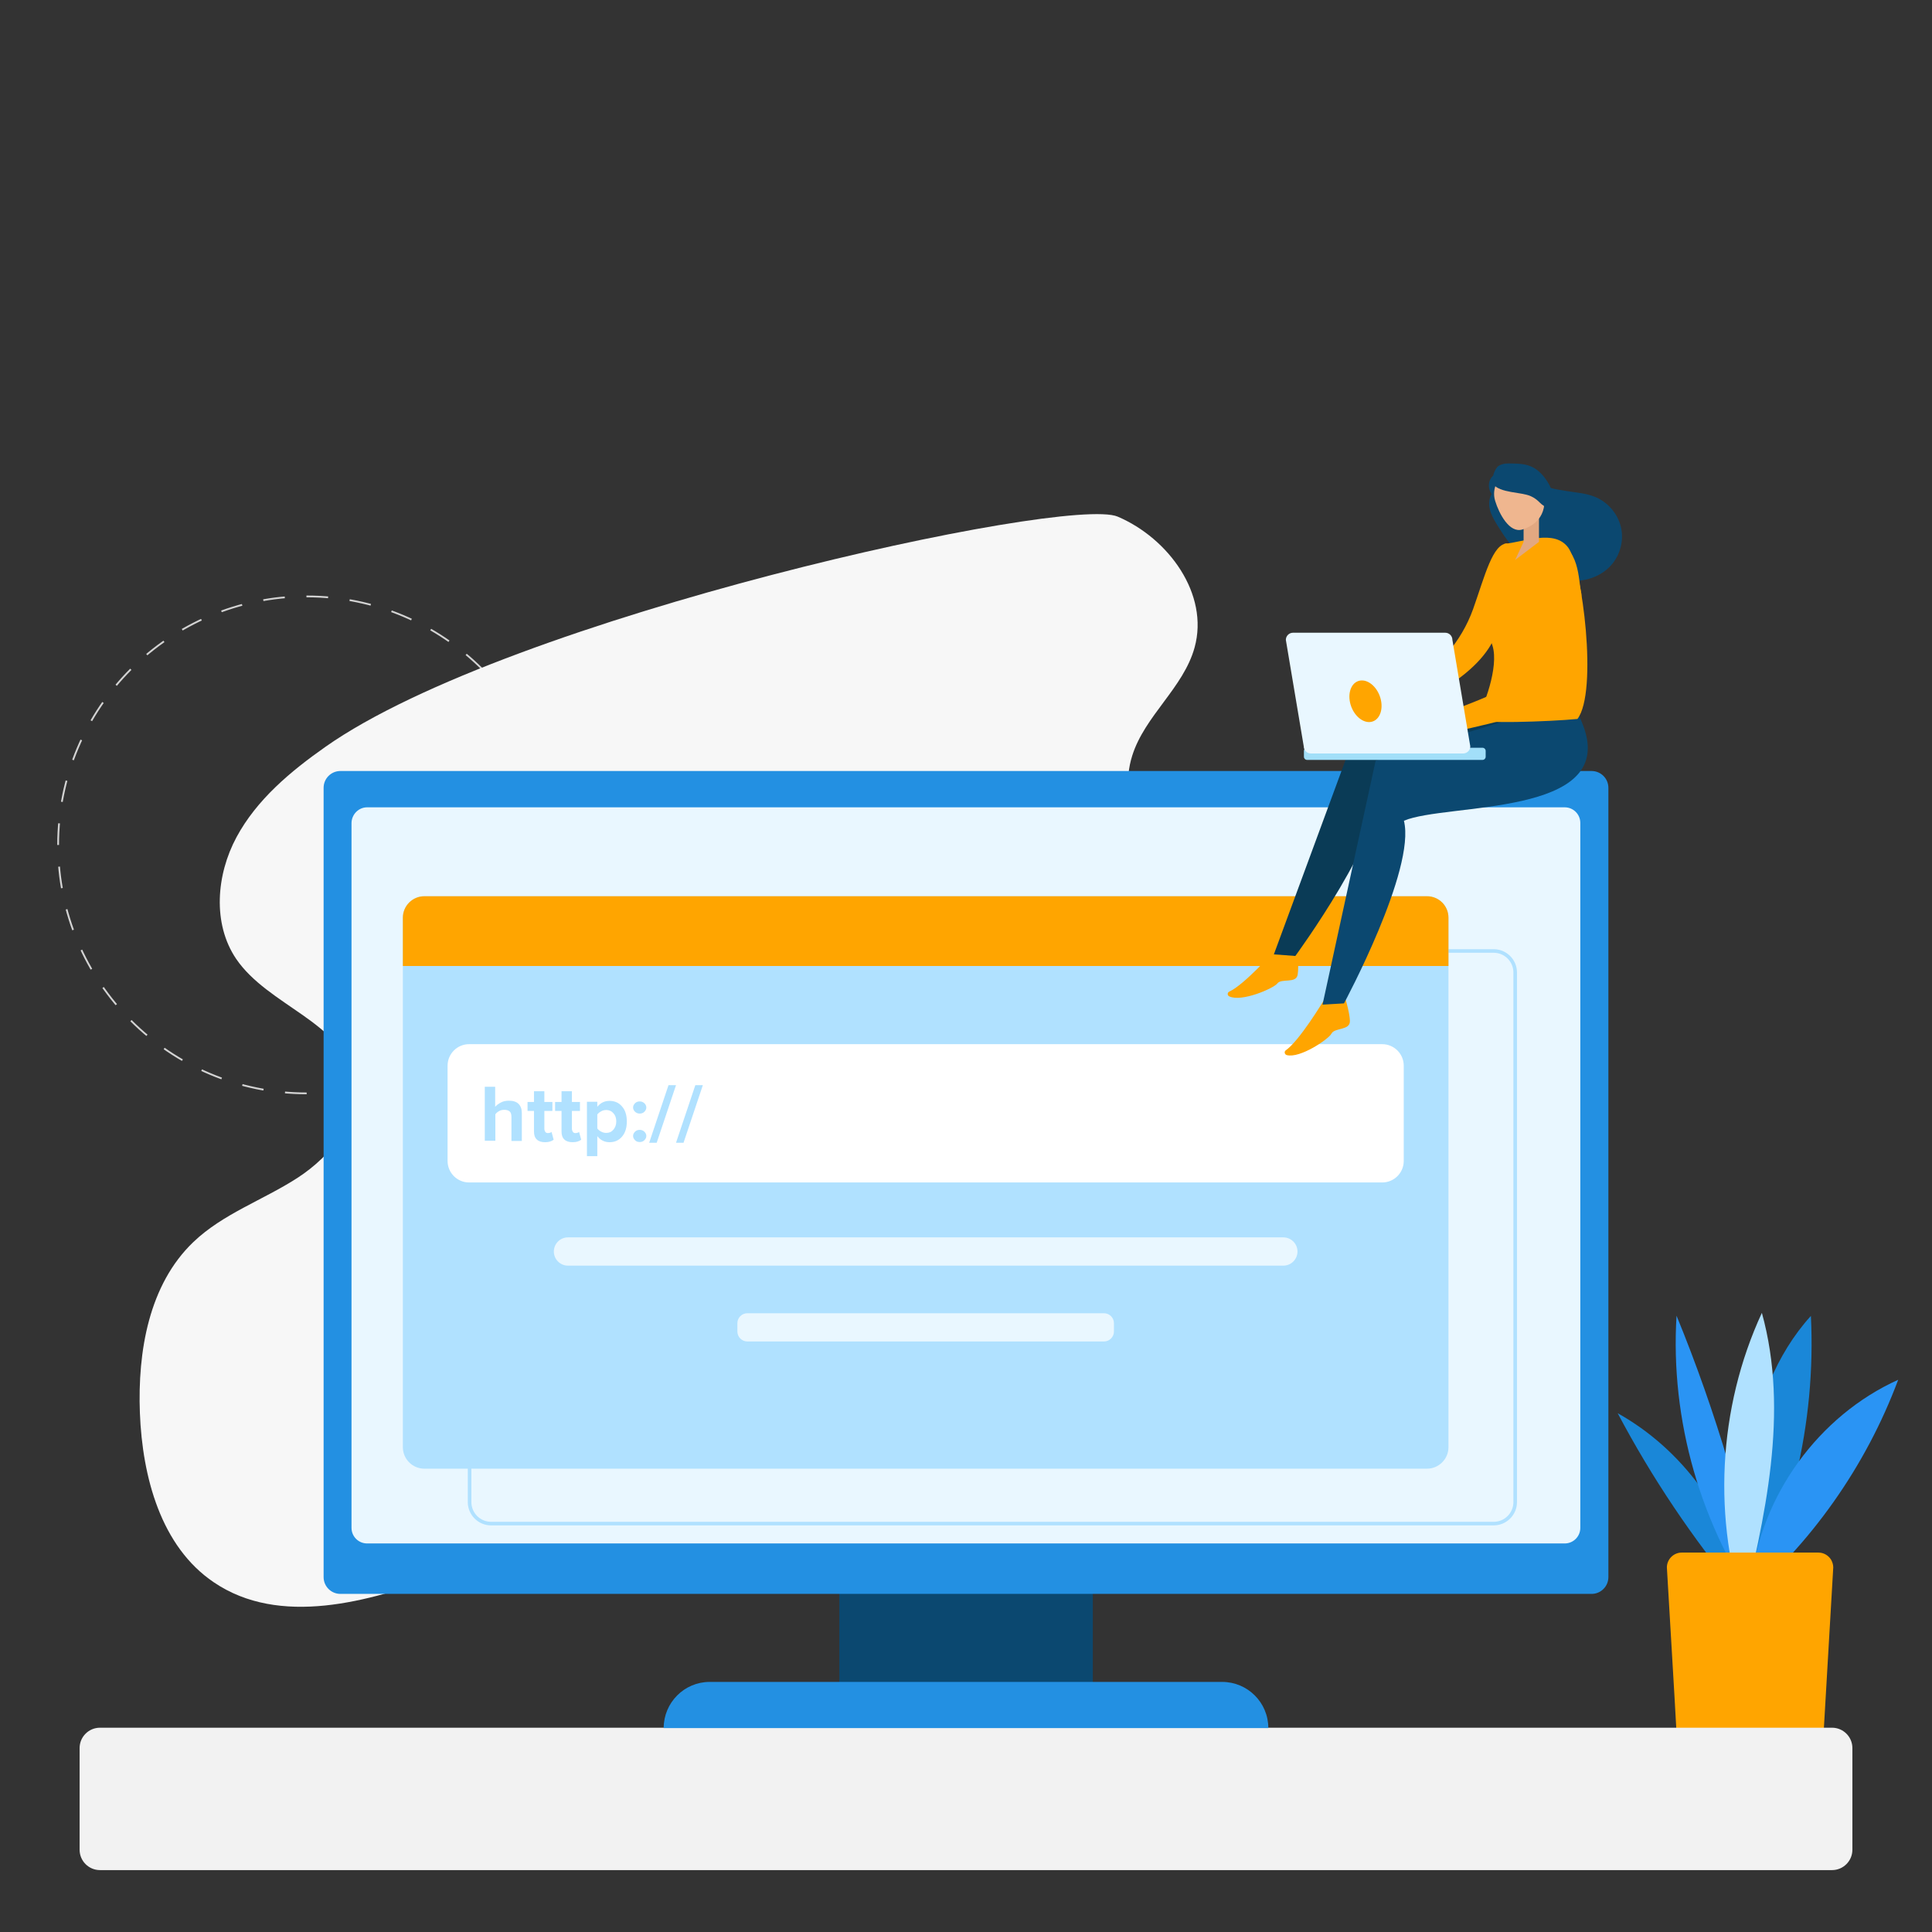 <svg xmlns="http://www.w3.org/2000/svg" xmlns:xlink="http://www.w3.org/1999/xlink" version="1.1" id="Layer_1" x="0px" y="0px" viewBox="0 0 1080 1080" style="enable-background:new 0 0 1080 1080;" xml:space="preserve">
<rect x="0" y="0" width="1080" height="1080" fill="#333333" stroke="none"/>
<style xmlns="http://www.w3.org/2000/svg" type="text/css">
	.st0{fill:none;stroke:#D3D3D3;stroke-miterlimit:10;stroke-dasharray:12.121,12.121;}
	.st1{fill:#1A87D8;}
	.st2{fill:#2A94F4;}
	.st3{fill:#B0E1FF;}
	.st4{fill:#ffa500;}
	.st5{fill:#F7F7F7;}
	.st6{fill:#0B4870;}
	.st7{fill:#F2F2F2;}
	.st8{fill:#2390E2;}
	.st9{fill:#E9F7FF;}
	.st10{fill:none;stroke:#B0E1FF;stroke-width:2;stroke-miterlimit:10;}
	.st11{fill:#FFFFFF;}
	.st12{fill:#0A3B56;}
	.st13{fill:#A2DFF9;}
	.st14{fill:#E2A881;}
	.st15{fill:#EFB68F;}
</style>
<g xmlns="http://www.w3.org/2000/svg">
	<circle class="st0" cx="171.4" cy="472.3" r="138.9"/>
</g>
<g xmlns="http://www.w3.org/2000/svg">
	<g>
		<g>
			<path class="st1" d="M975.1,885.9c-8.6-40-35-75.9-70.8-95.9c19.1,36.1,42,70.2,68.2,101.6L975.1,885.9z"/>
		</g>
		<g>
			<path class="st2" d="M984.7,901c-34-47.6-51.1-107.1-47.5-165.5c22.1,53.9,38.7,110,49.7,167.3L984.7,901z"/>
		</g>
		<g>
			<path class="st1" d="M974.9,902.6c-1-29.3-2.1-58.8,2.5-87.7c4.6-28.9,15.2-57.6,34.9-79.3c3,60-11.5,120.7-41.3,172.8     L974.9,902.6z"/>
		</g>
		<g>
			<path class="st3" d="M976.3,905.2c-19.2-55.4-16-118.1,8.6-171.3c15.4,55.6,1.8,114.6-11.9,170.6L976.3,905.2z"/>
		</g>
		<g>
			<path class="st2" d="M978.9,884.7c5.3-48.6,37.7-93.3,82.2-113.4c-18.1,48.5-48.9,92.1-88.6,125.3L978.9,884.7z"/>
		</g>
	</g>
	<path class="st4" d="M1024.8,876.2l-5.5,94.3c0,4.5-3.7,8.3-8.3,8.3h-65.4c-4.5,0-8.3-3.7-8.3-8.3l-1.2-21.3l-4.3-73   c0-4.5,3.7-8.3,8.3-8.3h76.4c3,0,5.6,1.6,7.1,4v0C1024.3,873.2,1024.8,874.6,1024.8,876.2z"/>
</g>
<g xmlns="http://www.w3.org/2000/svg">
	<path class="st5" d="M181.9,417.5c-19.5,13.7-38.4,29.5-49.7,50.5c-11.3,21-13.5,48.3-0.2,68c17.9,26.3,59.3,35.3,65.8,66.5   c4.7,22.3-12.4,43.6-31.6,56s-41.6,20-58.1,35.8c-24.9,23.8-31.2,61.2-29.9,95.6c1.4,35.7,11.7,74.6,41.3,94.6   c36.7,24.9,86.3,11.2,127.9-4.3C303,859.5,358,837.4,413,815.3c120.6-48.4,241.1-96.8,361.7-145.3c12.9-5.2,26.3-10.7,35.6-21.2   c18.3-20.7,13.3-54.7-4.2-76.1c-17.5-21.4-44.1-33-70.2-42.4c-26-9.4-53.2-17.7-74.8-35c-21.6-17.3-36.5-46.4-28.2-72.8   c7-22.4,28.7-38,34.9-60.6c8.2-29.8-14.6-61-43-73.1S284.8,345,181.9,417.5z"/>
</g>
<rect xmlns="http://www.w3.org/2000/svg" x="469.2" y="883" class="st6" width="141.7" height="75.5"/>
<path xmlns="http://www.w3.org/2000/svg" class="st7" d="M1024.1,1045.4H55.9c-6.3,0-11.4-5.1-11.4-11.4v-56.8c0-6.3,5.1-11.4,11.4-11.4h968.2c6.3,0,11.4,5.1,11.4,11.4  v56.8C1035.5,1040.3,1030.4,1045.4,1024.1,1045.4z"/>
<path xmlns="http://www.w3.org/2000/svg" class="st8" d="M396.7,940.2h286.5c14.2,0,25.8,11.5,25.8,25.8l0,0H371l0,0C371,951.8,382.5,940.2,396.7,940.2z"/>
<path xmlns="http://www.w3.org/2000/svg" class="st8" d="M190.3,431h699.4c5.2,0,9.4,4.2,9.4,9.4v441.2c0,5.2-4.2,9.4-9.4,9.4H190.3c-5.2,0-9.4-4.2-9.4-9.4V440.4  C180.9,435.2,185.1,431,190.3,431z"/>
<path xmlns="http://www.w3.org/2000/svg" class="st9" d="M205.2,451.3h669.5c4.8,0,8.7,3.9,8.7,8.7v394.1c0,4.8-3.9,8.7-8.7,8.7H205.2c-4.8,0-8.7-3.9-8.7-8.7V460  C196.6,455.2,200.5,451.3,205.2,451.3z"/>
<path xmlns="http://www.w3.org/2000/svg" class="st3" d="M809.7,513V809c0,6.6-5.4,12-12,12H237.2c-6.6,0-12-5.4-12-12V513c0-6.6,5.4-12,12-12h560.5  C804.3,501,809.7,506.3,809.7,513z"/>
<path xmlns="http://www.w3.org/2000/svg" class="st10" d="M847,543.6v296.1c0,6.6-5.4,12-12,12H274.5c-6.6,0-12-5.4-12-12V543.6c0-6.6,5.4-12,12-12H835  C841.6,531.6,847,537,847,543.6z"/>
<path xmlns="http://www.w3.org/2000/svg" class="st4" d="M809.7,513v27H225.2v-27c0-6.6,5.4-12,12-12h560.5C804.3,501,809.7,506.3,809.7,513z"/>
<path xmlns="http://www.w3.org/2000/svg" class="st11" d="M772.7,661H262.2c-6.6,0-12-5.4-12-12v-53.3c0-6.6,5.4-12,12-12h510.5c6.6,0,12,5.4,12,12V649  C784.7,655.6,779.3,661,772.7,661z"/>
<g xmlns="http://www.w3.org/2000/svg">
	<path class="st3" d="M271,637.9v-30.4h5.8v11.2c0.8-0.9,1.9-1.7,3.2-2.4c1.3-0.7,2.8-1,4.5-1c2.4,0,4.2,0.6,5.4,1.8   c1.2,1.2,1.8,2.9,1.8,5.1v15.6h-5.8v-13.4c0-1.5-0.3-2.5-1-3.1c-0.7-0.6-1.7-0.9-3-0.9c-1.1,0-2,0.2-2.9,0.7s-1.6,1.1-2.1,1.8v14.8   H271z"/>
	<path class="st3" d="M294.9,621v-5h3.6v-6h5.8v6h4.5v5h-4.5v9.9c0,0.7,0.2,1.3,0.5,1.8c0.4,0.5,0.8,0.7,1.5,0.7   c0.4,0,0.8-0.1,1.2-0.2c0.4-0.1,0.7-0.3,0.8-0.5l1.2,4.4c-1.1,0.9-2.7,1.4-4.8,1.4c-2,0-3.6-0.5-4.6-1.5c-1.1-1-1.6-2.5-1.6-4.5   V621H294.9z"/>
	<path class="st3" d="M310.3,621v-5h3.6v-6h5.8v6h4.5v5h-4.5v9.9c0,0.7,0.2,1.3,0.5,1.8c0.4,0.5,0.8,0.7,1.5,0.7   c0.4,0,0.8-0.1,1.2-0.2c0.4-0.1,0.7-0.3,0.8-0.5l1.2,4.4c-1.1,0.9-2.7,1.4-4.8,1.4c-2,0-3.6-0.5-4.6-1.5c-1.1-1-1.6-2.5-1.6-4.5   V621H310.3z"/>
	<path class="st3" d="M328.1,646.3v-30.4h5.8v2.8c1.8-2.2,4-3.3,6.8-3.3c2.9,0,5.2,1,7,3.1c1.8,2,2.7,4.9,2.7,8.4   c0,3.6-0.9,6.4-2.7,8.5c-1.8,2.1-4.1,3.1-7,3.1c-2.7,0-5-1.1-6.8-3.4v11.2H328.1z M333.9,630.8c0.5,0.7,1.2,1.3,2.2,1.8   c0.9,0.5,1.9,0.7,2.8,0.7c1.7,0,3-0.6,4-1.8c1-1.2,1.6-2.7,1.6-4.6c0-1.9-0.5-3.4-1.6-4.6c-1-1.2-2.4-1.8-4-1.8   c-0.9,0-1.9,0.2-2.8,0.7c-0.9,0.5-1.7,1.1-2.2,1.8V630.8z"/>
	<path class="st3" d="M355,621.5c-0.7-0.7-1.1-1.5-1.1-2.4s0.4-1.7,1.1-2.4c0.7-0.7,1.6-1,2.6-1c1,0,1.8,0.3,2.6,1   c0.7,0.7,1.1,1.5,1.1,2.4s-0.4,1.7-1.1,2.4c-0.7,0.7-1.6,1-2.6,1C356.5,622.5,355.7,622.1,355,621.5z M355,637.4   c-0.7-0.7-1.1-1.5-1.1-2.4c0-0.9,0.4-1.7,1.1-2.4c0.7-0.7,1.6-1,2.6-1c1,0,1.8,0.3,2.6,1c0.7,0.7,1.1,1.5,1.1,2.4   c0,0.9-0.4,1.7-1.1,2.4c-0.7,0.7-1.6,1-2.6,1C356.5,638.4,355.7,638.1,355,637.4z"/>
	<path class="st3" d="M362.9,638.8l10.8-32.2h4.2l-10.8,32.2H362.9z"/>
	<path class="st3" d="M377.9,638.8l10.8-32.2h4.2l-10.8,32.2H377.9z"/>
</g>
<path xmlns="http://www.w3.org/2000/svg" class="st9" d="M317.5,707.5h399.9c4.4,0,7.9-3.6,7.9-7.9l0,0c0-4.4-3.6-7.9-7.9-7.9H317.5c-4.4,0-7.9,3.6-7.9,7.9l0,0  C309.6,703.9,313.1,707.5,317.5,707.5z"/>
<path xmlns="http://www.w3.org/2000/svg" class="st9" d="M417.8,749.9h199.3c3.1,0,5.6-2.5,5.6-5.6v-4.6c0-3.1-2.5-5.6-5.6-5.6H417.8c-3.1,0-5.6,2.5-5.6,5.6v4.6  C412.2,747.4,414.7,749.9,417.8,749.9z"/>
<g xmlns="http://www.w3.org/2000/svg">
	<g>
		<path class="st6" d="M858.9,268.4c3.3,4.3,11.5,5.2,16.9,6.1s10.9,1.2,15.9,3.3c7.1,2.9,12.6,9.3,14.4,16.8s-0.4,15.7-5.5,21.4    c-5.8,6.5-15.1,9.5-23.8,8.6s-16.9-5.1-23.5-10.8c-6.6-5.7-11.8-12.9-16.4-20.4c-1.7-2.8-3.4-5.7-4.1-8.8    c-0.7-3.2-0.4-6.8,1.7-9.3L858.9,268.4z"/>
	</g>
	<path class="st4" d="M739.7,559.7c0,0-13.3,22.1-20.9,27.4c-1.1,0.7-0.7,2.4,0.5,2.7c7.4,2,23.5-9,25-12c1.7-3.4,10.3-1.7,10.3-6.9   c0-5.2-3.4-15.5-3.4-15.5L739.7,559.7z"/>
	<path class="st4" d="M712.7,531.2c0,0-17.1,19.3-25.5,23.1c-1.2,0.5-1.2,2.2,0,2.7c6.9,3.3,24.7-4.5,26.8-7.2   c2.3-3.1,10.5,0.2,11.4-4.9c0.9-5.1-0.5-15.9-0.5-15.9L712.7,531.2z"/>
	<path class="st12" d="M841,396.7l-80.6,5.8l-48.3,131l12,0.9c0,0,50.3-68.6,47.3-96.5c24.7-6.7,118.1,14.5,106.7-38.3   C866.8,346.8,841,396.7,841,396.7z"/>
	<path class="st6" d="M839.1,403.7L769,425.2l-29.7,136.4l12-0.7c0,0,40.3-74.9,33.5-102.1c23.6-10.1,119-2,100.4-52.7   S839.1,403.7,839.1,403.7z"/>
	<path class="st4" d="M842.6,303.8c-8.2,0-12.5,18-19.1,36.6c-6.6,18.4-19.9,33.7-37.1,43.1l-9.9,5.4l8.1,7.3   c0,0,35.5-13.2,48.7-35.6C845.4,339.8,842.6,303.8,842.6,303.8z"/>
	<path class="st4" d="M841,304c11-1,28-8.4,35.7,2.2c7.7,10.6,16.7,80.6,5.1,95.7c-15.4,1.5-57.8,3-56.5,0c3.9-6.1,12.8-28.9,9-41   s-10.3-19.8,0-31.9C836.9,315.3,841,304,841,304z"/>
	<path class="st4" d="M867.3,302c-15.3-2.9-8.5,70.6-15.8,76.9c-7.3,6.2-48.5,22.8-57.1,22.8c5.2,5.2,12.1,8.6,12.1,8.6   s49.8-9.7,56.7-16.6c6.9-6.9,22.4-55.9,20.7-62.4C882.2,324.8,883.5,305.1,867.3,302z"/>
	<path class="st13" d="M828.7,424.8h-98c-1,0-1.8-0.8-1.8-1.8v-3.2c0-1,0.8-1.8,1.8-1.8h98c1,0,1.8,0.8,1.8,1.8v3.2   C830.5,424,829.7,424.8,828.7,424.8z"/>
	<path class="st9" d="M817.9,421.2h-85.1c-2.2,0-4-1.8-4-4l-10-59.5c0-2.2,1.8-4,4-4h85.1c2.2,0,4,1.8,4,4l10,59.5   C821.9,419.4,820.1,421.2,817.9,421.2z"/>
	<ellipse transform="matrix(0.938 -0.346 0.346 0.938 -88.483 288.481)" class="st4" cx="763.5" cy="392" rx="8.5" ry="12"/>
	<polygon class="st14" points="860.3,302.9 847,313 851.7,302.9 851.7,287.2 860.3,287.2  "/>
	<g>
		<path class="st6" d="M839.2,264.7c-2.2-0.4-4.6,0.8-5.8,2.7c-1.2,1.9-1.4,4.4-0.7,6.5c0.7,2.1,2.3,3.9,4.2,5.2    c0.3,0.2,0.6,0.4,0.9,0.3c0.4-0.1,0.6-0.6,0.7-1c0.6-2.1,1.2-4.3,1.7-6.4c0.4-1.3,0.7-2.7,0.5-4.1c-0.2-1.4-1.1-2.7-2.4-3.1"/>
	</g>
	<path class="st15" d="M862,272c4.7,15.2-3.7,21.8-11,24c-7.2,2.2-13-8.8-15.2-16c-2.2-7.2,1.9-14.8,9.1-17.1   C852.1,260.8,859.8,264.8,862,272z"/>
	<g>
		<path class="st6" d="M834.5,270.5c4.1,5.3,15.9,4.4,21.3,6.9c5.4,2.5,4.9,5.3,10.5,6.7c1.2,0.3,2.6,0.5,3.3-0.6    c0.5-0.9,0.3-2.2,0-3.3c-2-7.9-6.5-15.8-12.8-19c-3.7-1.9-7.6-2-11.5-2.1c-2.6-0.1-5.3-0.1-7.5,1.3S833.6,267.4,834.5,270.5"/>
	</g>
</g>
</svg>